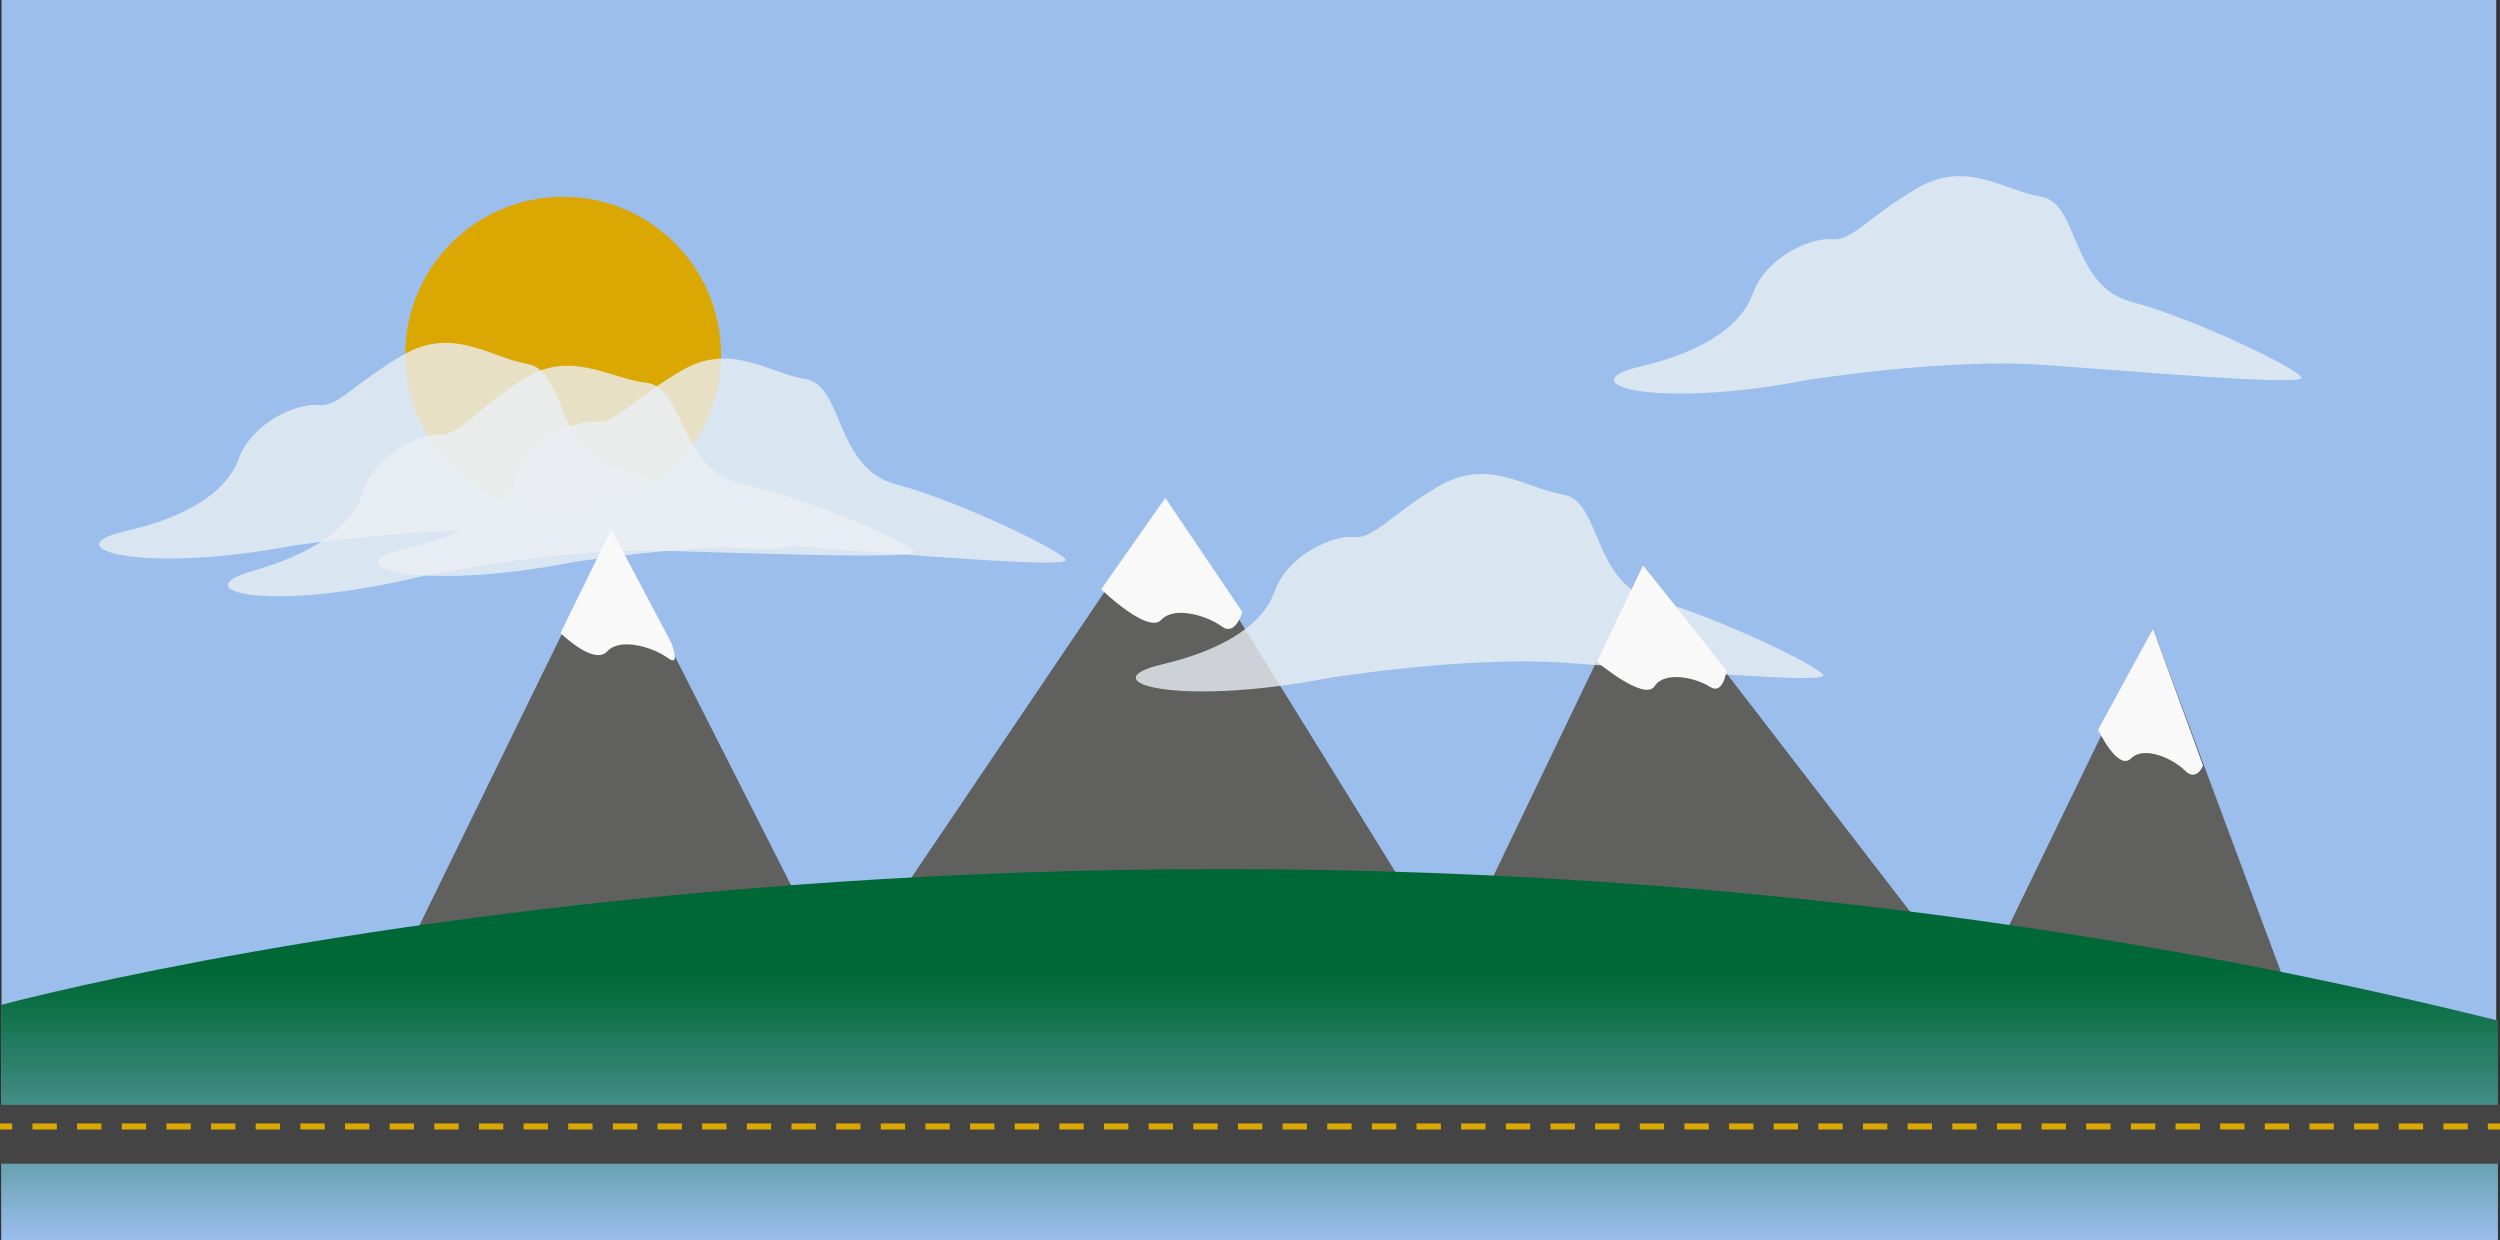 <svg id="Layer_1" data-name="Layer 1" xmlns="http://www.w3.org/2000/svg" xmlns:xlink="http://www.w3.org/1999/xlink" viewBox="0 0 1231.89 611"><rect x="0" y="0" width="1231.89" height="611" fill="#333333" stroke="none"/><defs><style>.cls-1{fill:#9bbeed;}.cls-2{fill:#60605f;}.cls-3{fill:#dba703;}.cls-4{fill:url(#linear-gradient);}.cls-5{fill:#e9eef4;opacity:0.8;}.cls-6,.cls-7,.cls-8{fill:none;stroke-miterlimit:10;}.cls-6{stroke:#444;stroke-width:29px;}.cls-7,.cls-8{stroke:#dba703;stroke-width:3px;}.cls-8{stroke-dasharray:12 10;}.cls-9{fill:#f9f9f9;}</style><linearGradient id="linear-gradient" x1="415.64" y1="611.83" x2="415.64" y2="455.16" gradientUnits="userSpaceOnUse"><stop offset="0" stop-color="#9bbeed"/><stop offset="0.27" stop-color="#619ea9"/><stop offset="0.55" stop-color="#2d816c"/><stop offset="0.75" stop-color="#0c6f45"/><stop offset="0.85" stop-color="#006837"/></linearGradient></defs><title>houseBackground</title><rect class="cls-1" x="0.76" width="1229.28" height="611"/><polygon class="cls-2" points="182.28 505.87 301.46 262.1 414.13 484.2 574.48 246.94 715.32 474.45 809.58 278.36 973.18 490.7 1060.93 309.77 1140.02 522.12 182.28 531.88 182.28 505.87"/><circle class="cls-3" cx="277.47" cy="174.77" r="77.8"/><path class="cls-4" d="M-199.5,496s573.11-155.6,1230.28,7.73V611.83H-199.42Z" transform="translate(200.09 -0.83)"/><path class="cls-5" d="M-56.47,269.83s68.05-10.55,116.94-6.77,128.54,11.34,127,7-53.32-29.69-83.41-37.79S78.75,183.44,59.94,180.2s-36.86-18.89-61.68-4.32-31.82,25.64-41.6,24.56-32.34,8.1-39.11,26.45-29.25,29.61-55.67,35.63C-174.37,270.8-131.69,283.87-56.47,269.83Z" transform="translate(200.09 -0.83)"/><path class="cls-5" d="M81.08,278.05s68-11,116.89-7.54S326.59,281,325.05,276.69s-53.51-29.34-83.65-37.24-25.68-48.68-44.51-51.79-37-18.65-61.71-3.91-31.64,25.84-41.43,24.83-32.29,8.31-38.94,26.71-29,29.8-55.43,36C-36.81,279.8,6,292.59,81.08,278.05Z" transform="translate(200.09 -0.83)"/><path class="cls-5" d="M689.94,188.18s68-11,116.89-7.55,128.61,10.49,127.08,6.18-53.51-29.34-83.65-37.24-25.68-48.68-44.51-51.79-37-18.65-61.71-3.91-31.64,25.84-41.43,24.83-32.29,8.31-38.94,26.71-29,29.8-55.43,36C572,189.92,614.81,202.71,689.94,188.18Z" transform="translate(200.09 -0.83)"/><path class="cls-5" d="M454.37,334.94s68-11,116.89-7.54,128.61,10.48,127.08,6.18-53.51-29.34-83.65-37.24-25.68-48.68-44.51-51.8-37-18.65-61.71-3.91S476.83,266.48,467,265.46s-32.29,8.32-38.94,26.72-29.05,29.79-55.43,36C336.47,336.69,379.24,349.48,454.37,334.94Z" transform="translate(200.09 -0.83)"/><path class="cls-5" d="M6.84,285s67.4-14.08,116.42-12.86,129,4.61,127.23.38-54.79-26.87-85.26-33.39-27.88-47.45-46.83-49.71-37.79-16.94-61.82-1.09S26.15,215.59,16.33,215s-31.88,9.78-37.69,28.46S-49,274.57-75.09,282C-110.86,292.13-67.55,303,6.84,285Z" transform="translate(200.09 -0.83)"/><line class="cls-6" y1="558.93" x2="1231.89" y2="558.93"/><line class="cls-7" y1="555.07" x2="6" y2="555.07"/><line class="cls-8" x1="16" y1="555.07" x2="1220.89" y2="555.07"/><line class="cls-7" x1="1225.89" y1="555.07" x2="1231.89" y2="555.07"/><path class="cls-9" d="M833.76,360.44S843.51,381,850,374.53s20.86.27,26.55,6,8.93-2.43,8.93-2.43L860.85,310.6Z" transform="translate(200.09 -0.83)"/><path class="cls-9" d="M586.74,326.86s23.49,19.8,28.49,12.09,20.45-4.09,27.2.28,8.23-8,8.23-8l-41.17-52Z" transform="translate(200.09 -0.83)"/><path class="cls-9" d="M342.52,291.21s23,22.23,29.58,15.08,23-1.87,29.82,3.21,10.16-7.12,10.16-7.12L374.13,246.2Z" transform="translate(200.09 -0.83)"/><path class="cls-9" d="M76.09,312.77s16.43,16.19,23,9.05,23-1.87,29.82,3.2,1.72-7.55,1.72-7.55l-29.51-55.74Z" transform="translate(200.09 -0.83)"/></svg>